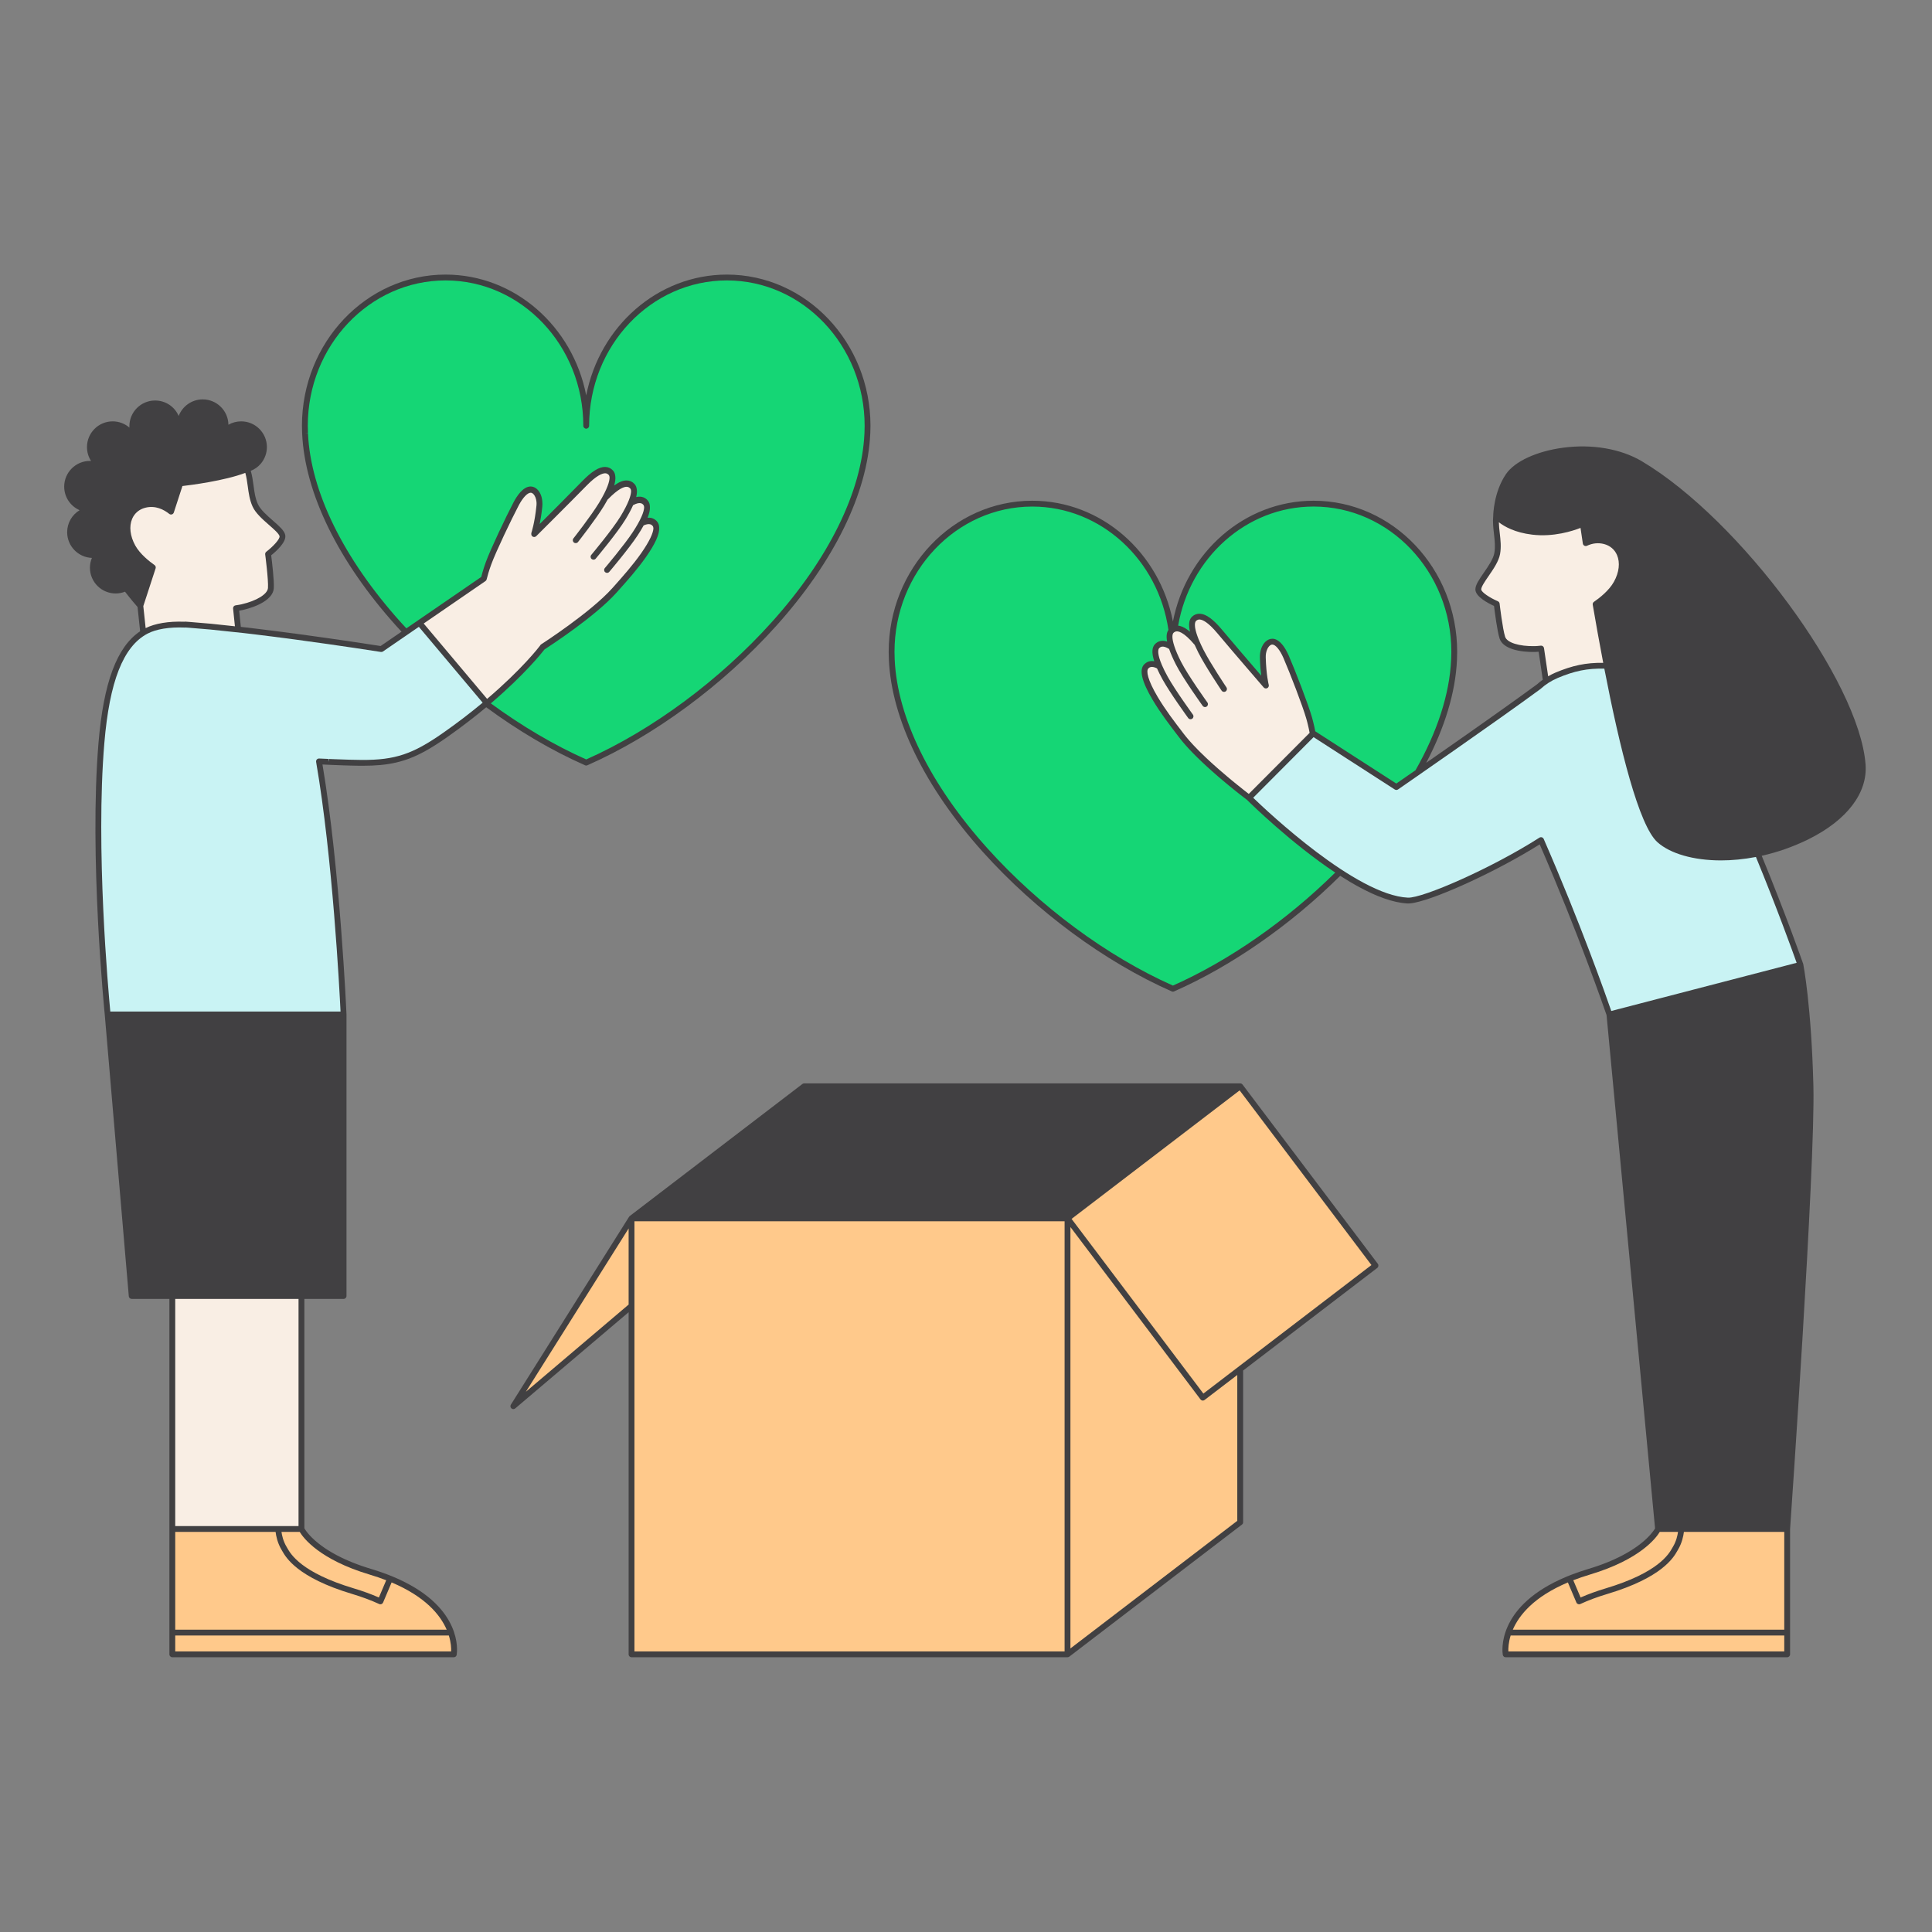 <svg xmlns="http://www.w3.org/2000/svg" xmlns:xlink="http://www.w3.org/1999/xlink" width="500" zoomAndPan="magnify" viewBox="0 0 375 375" height="500" preserveAspectRatio="xMidYMid meet" version="1.0"><rect x="0" y="0" width="375" height="375" fill="#808080" stroke="none"/><defs><clipPath id="d23be7c7bf"><path d="M 12.461 53.18 L 362.711 53.18 L 362.711 321.68 L 12.461 321.68 Z M 12.461 53.18 " clip-rule="nonzero"/></clipPath></defs><g clip-path="url(#d23be7c7bf)"><path fill="#414042" d="M 113.555 148.539 C 107.113 145.703 100.582 141.844 94.375 137.277 C 93.941 137.641 93.5 138.004 93.039 138.375 C 92.926 138.465 92.812 138.559 92.699 138.648 C 92.137 139.098 91.559 139.555 90.957 140.016 C 90.895 140.066 90.828 140.113 90.766 140.164 C 90.152 140.633 89.52 141.109 88.867 141.59 C 88.828 141.617 88.785 141.648 88.746 141.676 C 88.09 142.156 87.414 142.645 86.719 143.133 C 85.203 144.195 83.84 145.07 82.539 145.785 C 78.641 147.93 75.332 148.633 70.402 148.633 C 70.348 148.633 70.293 148.633 70.238 148.633 C 70.082 148.633 69.918 148.633 69.746 148.629 C 69.711 148.629 69.676 148.629 69.637 148.629 C 69.492 148.629 69.34 148.625 69.18 148.621 C 69.152 148.621 69.125 148.621 69.098 148.621 C 68.723 148.613 68.324 148.605 67.906 148.594 C 67.848 148.594 67.785 148.59 67.723 148.59 C 67.582 148.586 67.434 148.582 67.285 148.574 C 67.102 148.57 66.906 148.562 66.711 148.559 C 66.648 148.555 66.582 148.551 66.516 148.551 C 66.348 148.543 66.172 148.539 65.996 148.531 C 65.992 148.531 65.988 148.531 65.984 148.531 C 65.559 148.516 65.121 148.5 64.66 148.48 L 63.816 148.445 C 63.816 148.445 63.73 148.441 63.73 148.441 L 62.594 148.387 C 65.996 168.551 67.242 196.598 67.254 196.883 C 67.254 196.887 67.25 196.891 67.25 196.895 C 67.25 196.898 67.254 196.902 67.254 196.906 L 67.254 251.555 C 67.254 251.867 67 252.121 66.688 252.121 L 59.078 252.121 L 59.078 296.637 C 59.078 296.641 59.082 296.641 59.082 296.645 C 59.09 296.66 59.102 296.676 59.109 296.695 C 59.117 296.707 59.125 296.719 59.133 296.73 C 59.145 296.75 59.156 296.77 59.168 296.789 C 59.176 296.805 59.188 296.82 59.199 296.84 C 59.215 296.859 59.227 296.879 59.242 296.902 C 59.254 296.922 59.27 296.945 59.285 296.969 C 59.301 296.992 59.316 297.012 59.336 297.039 C 59.352 297.062 59.371 297.09 59.391 297.117 C 59.41 297.145 59.426 297.168 59.445 297.191 C 59.473 297.227 59.5 297.266 59.527 297.305 C 59.543 297.324 59.559 297.344 59.574 297.363 C 59.621 297.426 59.672 297.488 59.727 297.555 C 59.738 297.57 59.754 297.586 59.766 297.602 C 59.809 297.652 59.852 297.703 59.898 297.758 C 59.922 297.785 59.945 297.812 59.969 297.836 C 60.008 297.883 60.051 297.93 60.094 297.98 C 60.125 298.012 60.152 298.043 60.18 298.074 C 60.227 298.121 60.27 298.168 60.316 298.215 C 60.348 298.25 60.383 298.285 60.418 298.32 C 60.465 298.367 60.512 298.414 60.559 298.465 C 60.598 298.5 60.637 298.539 60.676 298.574 C 60.727 298.625 60.777 298.672 60.832 298.723 C 60.871 298.762 60.914 298.801 60.957 298.84 C 61.016 298.891 61.07 298.941 61.129 298.996 C 61.176 299.035 61.223 299.078 61.27 299.117 C 61.328 299.172 61.391 299.223 61.457 299.277 C 61.504 299.32 61.555 299.359 61.605 299.402 C 61.672 299.457 61.742 299.516 61.812 299.57 C 61.867 299.613 61.918 299.652 61.973 299.695 C 62.047 299.754 62.125 299.812 62.203 299.871 C 62.258 299.914 62.312 299.957 62.371 300 C 62.453 300.062 62.543 300.125 62.633 300.188 C 62.688 300.227 62.738 300.266 62.797 300.305 C 62.91 300.383 63.027 300.461 63.145 300.543 C 63.18 300.566 63.219 300.594 63.254 300.617 C 63.414 300.723 63.574 300.828 63.746 300.934 C 63.797 300.961 63.848 300.996 63.898 301.027 C 64.023 301.102 64.145 301.176 64.27 301.25 C 64.34 301.293 64.414 301.332 64.484 301.375 C 64.598 301.441 64.711 301.508 64.832 301.57 C 64.914 301.617 64.996 301.664 65.078 301.707 C 65.195 301.77 65.309 301.832 65.426 301.895 C 65.516 301.941 65.609 301.988 65.703 302.035 C 65.82 302.098 65.938 302.156 66.059 302.219 C 66.156 302.266 66.258 302.312 66.355 302.359 C 66.48 302.422 66.605 302.48 66.734 302.539 C 66.836 302.586 66.941 302.637 67.047 302.684 C 67.176 302.742 67.309 302.801 67.445 302.859 C 67.555 302.906 67.664 302.957 67.777 303.004 C 67.914 303.062 68.055 303.121 68.199 303.18 C 68.312 303.227 68.426 303.273 68.543 303.32 C 68.691 303.379 68.848 303.438 69 303.496 C 69.117 303.543 69.23 303.586 69.352 303.633 C 69.516 303.691 69.688 303.754 69.855 303.812 C 69.973 303.855 70.086 303.895 70.203 303.938 C 70.395 304.004 70.594 304.07 70.789 304.133 C 70.891 304.168 70.992 304.203 71.094 304.234 C 71.398 304.336 71.711 304.434 72.031 304.527 C 72.539 304.68 73.027 304.836 73.504 304.996 C 73.605 305.031 73.711 305.066 73.812 305.102 C 74.242 305.25 74.66 305.398 75.062 305.551 C 75.207 305.605 75.352 305.664 75.496 305.719 C 75.641 305.773 75.781 305.832 75.922 305.887 C 75.926 305.891 75.93 305.887 75.934 305.891 C 75.934 305.891 75.938 305.895 75.941 305.895 C 76.07 305.949 76.199 306 76.328 306.055 C 76.609 306.172 76.887 306.293 77.156 306.414 C 77.293 306.477 77.43 306.539 77.562 306.602 C 89.664 312.195 88.77 320.363 88.652 321.148 C 88.648 321.172 88.645 321.191 88.645 321.199 C 88.598 321.469 88.363 321.668 88.086 321.668 L 33.445 321.668 C 33.133 321.668 32.879 321.418 32.879 321.102 L 32.879 252.117 L 25.562 252.117 C 25.27 252.117 25.023 251.895 25 251.602 L 20.336 196.957 C 20.289 196.523 17.273 166.176 19.121 144.168 C 20.105 132.469 22.684 125.547 27.199 122.531 L 26.699 117.82 C 26.383 117.457 25.43 116.359 24.262 114.848 C 23.684 115.074 23.074 115.191 22.449 115.191 C 19.695 115.191 17.457 112.953 17.457 110.203 C 17.457 109.539 17.59 108.891 17.84 108.289 C 15.172 108.191 13.035 105.992 13.035 103.301 C 13.035 101.492 14.004 99.902 15.453 99.027 C 13.691 98.258 12.461 96.496 12.461 94.453 C 12.461 91.703 14.699 89.465 17.449 89.465 C 17.523 89.465 17.598 89.465 17.672 89.469 C 17.164 88.684 16.883 87.754 16.883 86.773 C 16.883 84.023 19.121 81.785 21.875 81.785 C 23.082 81.785 24.227 82.23 25.117 82.992 C 25.113 82.902 25.113 82.816 25.113 82.727 C 25.113 79.977 27.348 77.738 30.102 77.738 C 32.16 77.738 33.918 78.961 34.68 80.742 C 35.398 78.859 37.219 77.52 39.348 77.52 C 42.074 77.52 44.301 79.723 44.336 82.441 C 45.082 82.012 45.934 81.785 46.816 81.785 C 49.566 81.785 51.805 84.023 51.805 86.773 C 51.805 87.934 51.398 89.062 50.66 89.953 C 50.656 89.957 50.652 89.961 50.648 89.969 C 50.637 89.98 50.617 90 50.605 90.016 C 50.098 90.621 49.43 91.086 48.676 91.387 C 48.945 92.324 49.082 93.277 49.207 94.207 C 49.379 95.5 49.547 96.723 50.055 97.852 C 50.543 98.922 51.836 100.055 52.977 101.055 C 54.199 102.125 55.168 102.969 55.359 103.816 C 55.672 105.172 53.609 107.008 52.637 107.785 C 52.781 108.93 53.246 112.742 53.141 114.207 C 52.992 116.316 49.938 117.754 47.129 118.398 C 46.941 118.441 46.711 118.484 46.422 118.531 C 46.527 119.531 46.641 120.613 46.746 121.676 C 46.891 121.691 47.035 121.711 47.176 121.727 L 47.418 121.75 C 48.102 121.832 48.793 121.91 49.48 121.996 L 50.547 122.125 L 51.82 122.285 L 53.016 122.434 C 53.723 122.523 54.422 122.613 55.121 122.703 L 55.27 122.723 C 55.98 122.816 56.684 122.91 57.379 123 C 65.539 124.098 72.559 125.184 73.879 125.391 L 77.938 122.605 C 77.605 122.242 77.262 121.883 76.934 121.516 C 65.672 108.992 59.18 95.742 58.652 84.207 C 58.652 84.207 58.645 84.105 58.645 84.102 C 58.625 83.613 58.609 83.125 58.609 82.641 C 58.609 66.461 71.113 53.297 86.48 53.297 C 99.93 53.297 111.184 63.379 113.785 76.746 C 116.383 63.379 127.637 53.297 141.086 53.297 C 156.453 53.297 168.957 66.461 168.957 82.641 C 168.957 83.125 168.941 83.613 168.922 84.102 L 168.914 84.215 C 168.387 95.742 161.895 108.992 150.633 121.52 C 140.336 132.973 126.988 142.82 114.012 148.539 C 113.938 148.57 113.859 148.59 113.785 148.59 C 113.707 148.59 113.629 148.57 113.555 148.539 Z M 241.176 210.508 L 241.172 210.504 C 241.164 210.492 241.152 210.484 241.141 210.473 C 241.125 210.457 241.109 210.441 241.094 210.426 C 241.07 210.406 241.051 210.387 241.023 210.371 C 241.008 210.363 240.992 210.355 240.973 210.348 C 240.957 210.34 240.941 210.328 240.926 210.32 C 240.895 210.309 240.863 210.305 240.836 210.297 C 240.82 210.297 240.812 210.289 240.801 210.285 C 240.789 210.285 240.781 210.289 240.77 210.289 C 240.754 210.285 240.738 210.281 240.723 210.281 L 156.098 210.281 C 156.059 210.281 156.023 210.289 155.984 210.297 C 155.965 210.301 155.945 210.301 155.926 210.309 C 155.863 210.328 155.805 210.355 155.754 210.395 L 122.234 236.031 C 122.184 236.07 122.141 236.117 122.109 236.172 C 122.105 236.176 122.102 236.176 122.102 236.18 L 99.16 272.641 C 99.012 272.879 99.059 273.188 99.27 273.371 C 99.375 273.461 99.508 273.508 99.641 273.508 C 99.77 273.508 99.898 273.461 100.004 273.375 L 122.016 254.699 L 122.016 321.105 C 122.016 321.418 122.266 321.668 122.578 321.668 L 207.203 321.668 C 207.273 321.668 207.344 321.652 207.406 321.629 C 207.43 321.621 207.449 321.605 207.469 321.594 C 207.496 321.582 207.523 321.57 207.547 321.555 L 241.066 295.918 C 241.207 295.812 241.289 295.645 241.289 295.469 L 241.289 266.016 L 267.328 246.102 C 267.574 245.91 267.621 245.559 267.438 245.312 Z M 362.105 148.379 C 360.891 132.211 337.762 100.863 318.691 89.535 C 314.598 87.102 309.016 86.145 303.375 86.902 C 298.238 87.594 294 89.555 292.312 92.02 C 289.926 95.512 289.84 99.906 289.836 100.09 C 289.715 101.285 289.848 102.465 289.977 103.605 C 290.125 104.902 290.266 106.125 290.051 107.344 C 289.84 108.504 288.867 109.922 288.004 111.168 C 287.082 112.508 286.352 113.566 286.371 114.434 C 286.406 115.824 288.855 117.098 289.988 117.609 C 290.129 118.754 290.617 122.566 291.078 123.961 C 291.738 125.965 295.055 126.609 297.938 126.543 C 298.125 126.539 298.363 126.527 298.652 126.5 C 298.902 128.246 299.203 130.254 299.453 131.934 C 299.062 132.215 298.68 132.512 298.32 132.836 C 296.57 134.125 294.379 135.703 291.996 137.402 C 291.961 137.426 291.926 137.449 291.895 137.473 C 291.59 137.688 291.285 137.906 290.973 138.125 C 290.875 138.195 290.777 138.266 290.68 138.336 C 290.426 138.516 290.172 138.695 289.918 138.875 C 289.789 138.969 289.656 139.059 289.527 139.152 C 289.312 139.305 289.102 139.453 288.887 139.605 C 288.691 139.742 288.496 139.883 288.301 140.02 C 288.145 140.129 287.988 140.242 287.832 140.352 C 287.621 140.5 287.41 140.648 287.199 140.797 C 287.051 140.902 286.902 141.008 286.754 141.109 C 286.523 141.273 286.293 141.434 286.066 141.598 C 285.941 141.684 285.82 141.77 285.699 141.855 C 285.465 142.02 285.23 142.184 284.996 142.348 C 284.871 142.438 284.746 142.523 284.621 142.613 C 284.375 142.785 284.129 142.957 283.887 143.125 C 283.785 143.199 283.684 143.27 283.582 143.34 C 283.301 143.539 283.02 143.734 282.742 143.93 C 282.695 143.965 282.645 143.996 282.598 144.031 C 282.289 144.246 281.98 144.461 281.676 144.676 C 281.645 144.699 281.613 144.719 281.582 144.742 C 281.281 144.953 280.984 145.16 280.691 145.363 C 280.645 145.398 280.598 145.43 280.551 145.461 C 279.227 146.387 277.969 147.266 276.824 148.062 C 280.449 141.164 282.508 134.383 282.797 128.109 L 282.801 127.996 C 282.824 127.508 282.836 127.02 282.836 126.531 C 282.836 110.352 270.336 97.191 254.969 97.191 C 241.52 97.191 230.262 107.273 227.664 120.637 C 225.066 107.273 213.812 97.191 200.359 97.191 C 184.992 97.191 172.492 110.352 172.492 126.531 C 172.492 127.02 172.508 127.508 172.527 127.996 C 172.527 127.996 172.527 127.996 172.527 128 L 172.531 128.102 C 173.062 139.633 179.555 152.883 190.816 165.41 C 201.113 176.863 214.461 186.715 227.438 192.434 C 227.508 192.465 227.586 192.48 227.664 192.48 C 227.742 192.48 227.82 192.465 227.891 192.434 C 239.098 187.496 250.578 179.473 260.133 169.996 C 260.297 170.102 260.457 170.195 260.621 170.297 C 261.062 170.578 261.5 170.848 261.926 171.105 C 261.988 171.141 262.051 171.18 262.113 171.215 C 262.426 171.402 262.734 171.574 263.039 171.75 C 263.207 171.844 263.371 171.938 263.535 172.027 C 263.742 172.141 263.941 172.246 264.145 172.352 C 264.391 172.484 264.637 172.613 264.879 172.734 C 265.012 172.805 265.141 172.867 265.273 172.93 C 265.57 173.078 265.863 173.223 266.156 173.355 C 266.254 173.398 266.348 173.441 266.441 173.484 C 266.762 173.625 267.074 173.762 267.383 173.891 C 267.469 173.926 267.555 173.957 267.641 173.992 C 267.953 174.117 268.262 174.234 268.562 174.34 C 268.656 174.375 268.75 174.406 268.84 174.438 C 269.133 174.539 269.418 174.629 269.703 174.711 C 269.805 174.742 269.906 174.773 270.008 174.801 C 270.281 174.879 270.543 174.945 270.805 175.004 C 270.914 175.031 271.027 175.059 271.133 175.078 C 271.395 175.133 271.648 175.18 271.902 175.219 C 272 175.234 272.102 175.254 272.203 175.266 C 272.547 175.312 272.887 175.348 273.215 175.363 C 273.266 175.363 273.316 175.363 273.367 175.363 C 273.422 175.363 273.477 175.359 273.531 175.359 C 273.547 175.355 273.559 175.355 273.574 175.355 C 273.895 175.34 274.258 175.285 274.66 175.195 C 279.418 174.203 290.797 168.961 298.855 163.891 C 306.32 181.051 311.461 195.949 311.832 197.027 L 321.246 296.656 C 321.238 296.672 321.23 296.688 321.219 296.707 C 321.215 296.711 321.215 296.715 321.211 296.715 C 321.195 296.742 321.18 296.77 321.16 296.797 C 321.156 296.805 321.152 296.812 321.148 296.82 C 321.129 296.852 321.109 296.879 321.09 296.91 C 321.082 296.922 321.074 296.934 321.066 296.945 C 321.043 296.977 321.023 297.012 320.996 297.047 C 320.988 297.059 320.977 297.074 320.969 297.086 C 320.941 297.121 320.914 297.16 320.887 297.199 C 320.875 297.211 320.867 297.227 320.855 297.238 C 320.754 297.379 320.625 297.539 320.477 297.711 C 320.465 297.727 320.453 297.738 320.441 297.754 C 320.406 297.797 320.363 297.84 320.324 297.887 C 320.301 297.914 320.273 297.945 320.246 297.973 C 320.207 298.016 320.168 298.059 320.125 298.105 C 320.094 298.137 320.062 298.172 320.027 298.207 C 319.984 298.254 319.941 298.297 319.898 298.34 C 319.859 298.379 319.824 298.418 319.785 298.457 C 319.738 298.5 319.691 298.547 319.645 298.59 C 319.602 298.633 319.559 298.676 319.512 298.719 C 319.465 298.762 319.414 298.809 319.363 298.855 C 319.316 298.898 319.266 298.941 319.215 298.988 C 319.164 299.035 319.109 299.082 319.055 299.129 C 319.004 299.176 318.945 299.223 318.891 299.27 C 318.836 299.316 318.777 299.363 318.719 299.414 C 318.66 299.461 318.598 299.512 318.535 299.559 C 318.477 299.609 318.414 299.656 318.352 299.703 C 318.289 299.758 318.219 299.809 318.152 299.859 C 318.086 299.906 318.023 299.957 317.957 300.004 C 317.883 300.059 317.809 300.113 317.73 300.168 C 317.664 300.215 317.602 300.262 317.531 300.309 C 317.441 300.375 317.348 300.438 317.25 300.5 C 317.191 300.543 317.137 300.582 317.074 300.621 C 316.918 300.723 316.758 300.828 316.59 300.934 C 316.535 300.969 316.473 301.004 316.414 301.039 C 316.297 301.109 316.184 301.18 316.066 301.25 C 315.992 301.293 315.914 301.34 315.84 301.383 C 315.73 301.445 315.617 301.508 315.504 301.574 C 315.422 301.617 315.336 301.664 315.25 301.711 C 315.137 301.773 315.023 301.832 314.91 301.895 C 314.816 301.941 314.727 301.992 314.633 302.039 C 314.516 302.098 314.395 302.16 314.273 302.219 C 314.176 302.266 314.078 302.316 313.977 302.363 C 313.855 302.422 313.73 302.48 313.602 302.539 C 313.5 302.59 313.395 302.637 313.289 302.684 C 313.156 302.746 313.023 302.805 312.891 302.863 C 312.781 302.91 312.672 302.957 312.559 303.004 C 312.422 303.066 312.277 303.125 312.133 303.184 C 312.02 303.227 311.906 303.273 311.789 303.32 C 311.641 303.379 311.488 303.441 311.332 303.5 C 311.215 303.543 311.102 303.59 310.984 303.633 C 310.816 303.695 310.645 303.754 310.477 303.816 C 310.363 303.855 310.25 303.898 310.133 303.938 C 309.941 304.004 309.742 304.07 309.543 304.137 C 309.441 304.168 309.344 304.203 309.242 304.238 C 308.938 304.336 308.625 304.434 308.305 304.527 C 307.797 304.68 307.309 304.84 306.832 305 C 306.73 305.035 306.625 305.066 306.523 305.102 C 306.094 305.25 305.676 305.398 305.273 305.555 C 305.129 305.609 304.984 305.664 304.844 305.719 C 304.699 305.773 304.555 305.832 304.41 305.891 C 304.41 305.891 304.406 305.891 304.402 305.891 C 304.402 305.891 304.398 305.895 304.398 305.895 C 304.266 305.949 304.133 306.004 304.004 306.059 C 303.727 306.176 303.453 306.293 303.188 306.414 C 303.047 306.477 302.906 306.539 302.77 306.602 C 290.582 312.238 291.578 320.48 291.684 321.164 C 291.688 321.184 291.691 321.195 291.691 321.199 C 291.738 321.473 291.973 321.672 292.246 321.672 L 346.887 321.672 C 347.199 321.672 347.453 321.418 347.453 321.105 L 347.453 296.793 C 347.547 295.488 352.363 226.383 351.98 210.832 C 351.59 195.191 350.031 187.238 350.016 187.16 C 350.012 187.145 350.004 187.133 350 187.121 C 349.996 187.109 350 187.094 349.996 187.082 C 349.941 186.93 346.719 177.703 341.945 166.105 C 344.934 165.438 348.016 164.387 351.055 162.883 C 358.496 159.195 362.523 153.91 362.105 148.379 Z M 362.105 148.379 " fill-opacity="1" fill-rule="nonzero"/></g><path fill="#15d675" d="M 167.824 82.641 C 167.824 83.109 167.812 83.582 167.793 84.051 L 167.785 84.156 C 167.27 95.43 160.879 108.43 149.793 120.762 C 139.66 132.035 126.547 141.734 113.785 147.406 C 107.566 144.641 101.266 140.918 95.27 136.527 C 101.84 130.926 105.188 126.703 105.684 126.059 C 106.707 125.398 115.523 119.664 119.691 115.004 L 119.938 114.727 C 121.703 112.754 123.707 110.516 125.395 108.102 C 127.18 105.555 128.023 103.684 127.949 102.43 C 127.941 101.965 127.82 101.574 127.57 101.27 C 127.211 100.828 126.621 100.41 125.699 100.492 C 126.035 99.648 126.184 98.949 126.148 98.375 C 126.141 97.875 126.008 97.465 125.734 97.148 C 125.312 96.652 124.605 96.215 123.484 96.484 C 123.621 95.926 123.664 95.445 123.605 95.039 C 123.562 94.59 123.414 94.223 123.156 93.941 C 122.738 93.492 122.23 93.258 121.637 93.254 C 120.938 93.238 120.133 93.566 119.207 94.234 C 119.422 93.516 119.492 92.914 119.426 92.422 C 119.383 91.973 119.234 91.602 118.973 91.32 C 118.559 90.871 118.047 90.641 117.457 90.633 C 116.273 90.609 114.832 91.52 113.012 93.391 C 110.789 95.676 106.879 99.598 104.754 101.719 C 104.93 100.848 105.117 99.73 105.258 98.355 C 105.293 98.023 105.293 97.699 105.266 97.387 C 105.207 96.484 104.91 95.672 104.418 95.121 C 104.027 94.68 103.531 94.434 103.027 94.426 C 103.02 94.426 103.008 94.426 103 94.426 C 101.512 94.426 100.293 96.328 99.695 97.465 C 98.211 100.293 95.211 106.602 94.32 109.047 C 94.055 109.773 93.816 110.496 93.617 111.203 C 93.613 111.215 93.617 111.23 93.613 111.242 C 93.535 111.516 93.469 111.77 93.414 111.98 L 78.879 121.961 C 78.512 121.562 78.137 121.164 77.773 120.762 C 66.688 108.43 60.297 95.43 59.781 84.156 C 59.781 84.152 59.777 84.102 59.777 84.098 L 59.211 84.078 L 59.777 84.055 C 59.758 83.582 59.742 83.109 59.742 82.641 C 59.742 67.086 71.738 54.43 86.48 54.43 C 101.223 54.43 113.219 67.086 113.219 82.641 C 113.219 82.953 113.473 83.207 113.785 83.207 C 114.098 83.207 114.348 82.953 114.348 82.641 C 114.348 67.086 126.344 54.43 141.086 54.43 C 155.832 54.43 167.824 67.086 167.824 82.641 Z M 254.969 98.32 C 241.875 98.32 230.957 108.305 228.676 121.438 C 228.777 121.445 228.879 121.465 228.98 121.488 C 229.008 121.492 229.035 121.5 229.062 121.508 C 229.195 121.543 229.332 121.586 229.469 121.645 C 229.496 121.656 229.52 121.668 229.547 121.68 C 229.684 121.738 229.82 121.809 229.961 121.887 C 229.973 121.895 229.984 121.902 230 121.91 C 230.148 121.996 230.301 122.098 230.453 122.211 C 230.484 122.23 230.516 122.254 230.547 122.277 C 230.691 122.383 230.832 122.492 230.98 122.617 C 230.938 122.441 230.906 122.277 230.879 122.113 C 230.875 122.113 230.875 122.109 230.875 122.105 C 230.852 121.961 230.832 121.816 230.82 121.68 C 230.816 121.641 230.816 121.605 230.812 121.566 C 230.809 121.469 230.805 121.371 230.805 121.281 C 230.805 121.234 230.805 121.188 230.809 121.141 C 230.812 121.062 230.816 120.988 230.824 120.914 C 230.828 120.867 230.836 120.82 230.844 120.773 C 230.855 120.707 230.867 120.641 230.883 120.578 C 230.895 120.535 230.906 120.492 230.918 120.449 C 230.938 120.387 230.961 120.332 230.984 120.273 C 231 120.238 231.016 120.199 231.035 120.164 C 231.062 120.105 231.098 120.051 231.133 119.996 C 231.152 119.969 231.168 119.938 231.188 119.914 C 231.246 119.836 231.309 119.762 231.379 119.695 C 231.824 119.281 232.355 119.09 232.941 119.125 C 234.109 119.195 235.492 120.203 237.168 122.203 C 239.094 124.504 242.402 128.355 244.418 130.699 C 244.551 130.855 244.68 131.004 244.801 131.145 C 244.688 130.254 244.582 129.082 244.547 127.648 C 244.512 126.398 244.91 125.246 245.609 124.57 C 246.02 124.176 246.504 123.969 246.996 123.98 C 247.016 123.984 247.031 123.977 247.047 123.98 C 247.352 123.996 247.633 124.094 247.902 124.246 C 248.793 124.75 249.484 125.871 249.926 126.781 C 250.008 126.949 250.082 127.109 250.148 127.258 C 251.418 130.188 253.938 136.707 254.645 139.207 C 254.723 139.48 254.789 139.738 254.855 139.988 C 254.859 139.996 254.859 140.008 254.863 140.02 C 255.059 140.781 255.195 141.434 255.289 141.941 L 271.023 152.086 C 271.598 151.691 272.941 150.762 274.75 149.504 C 278.969 142.074 281.359 134.754 281.664 128.047 L 281.672 127.941 C 281.691 127.473 281.707 127 281.707 126.531 C 281.707 110.977 269.711 98.32 254.969 98.32 Z M 241.09 154.523 C 241.082 154.52 241.074 154.512 241.066 154.508 C 240.98 154.441 240.891 154.371 240.797 154.297 C 240.781 154.281 240.766 154.273 240.75 154.262 C 240.66 154.188 240.566 154.117 240.469 154.039 C 240.449 154.02 240.422 154.004 240.398 153.984 C 240.309 153.91 240.211 153.836 240.113 153.754 C 240.082 153.73 240.051 153.707 240.02 153.684 C 239.93 153.609 239.836 153.535 239.742 153.457 C 239.695 153.422 239.652 153.387 239.609 153.352 C 239.52 153.281 239.43 153.207 239.336 153.133 C 239.285 153.09 239.23 153.047 239.18 153.004 C 239.09 152.93 239 152.855 238.906 152.781 C 238.848 152.734 238.789 152.688 238.73 152.637 C 238.637 152.562 238.547 152.488 238.453 152.414 C 238.391 152.359 238.324 152.305 238.262 152.254 C 238.168 152.176 238.074 152.098 237.98 152.02 C 237.914 151.965 237.848 151.906 237.777 151.852 C 237.688 151.773 237.594 151.695 237.5 151.617 C 237.426 151.555 237.352 151.492 237.273 151.43 C 237.184 151.352 237.094 151.273 237 151.195 C 236.922 151.129 236.844 151.062 236.762 150.996 C 236.672 150.918 236.582 150.84 236.492 150.762 C 236.41 150.691 236.324 150.617 236.242 150.547 C 236.152 150.469 236.062 150.391 235.973 150.312 C 235.887 150.238 235.801 150.16 235.715 150.086 C 235.625 150.008 235.535 149.93 235.445 149.848 C 235.359 149.773 235.273 149.695 235.184 149.617 C 235.094 149.539 235.008 149.457 234.918 149.379 C 234.828 149.297 234.738 149.215 234.645 149.133 C 234.559 149.055 234.473 148.977 234.387 148.898 C 234.297 148.812 234.203 148.73 234.113 148.648 C 234.023 148.566 233.938 148.484 233.848 148.402 C 233.758 148.32 233.668 148.238 233.578 148.152 C 233.492 148.07 233.406 147.988 233.32 147.906 C 233.23 147.824 233.141 147.738 233.051 147.652 C 232.965 147.57 232.875 147.484 232.789 147.402 C 232.703 147.316 232.617 147.234 232.531 147.152 C 232.445 147.066 232.359 146.98 232.273 146.895 C 232.188 146.812 232.102 146.727 232.02 146.645 C 231.934 146.559 231.852 146.477 231.766 146.391 C 231.684 146.305 231.602 146.223 231.52 146.141 C 231.434 146.055 231.352 145.965 231.27 145.879 C 231.191 145.797 231.109 145.715 231.031 145.633 C 230.953 145.547 230.875 145.461 230.793 145.379 C 230.715 145.293 230.637 145.211 230.562 145.125 C 230.48 145.039 230.402 144.949 230.32 144.859 C 230.25 144.781 230.18 144.703 230.113 144.625 C 230.027 144.531 229.949 144.441 229.867 144.344 C 229.805 144.273 229.742 144.199 229.68 144.129 C 229.594 144.027 229.512 143.926 229.426 143.824 C 229.375 143.762 229.324 143.699 229.273 143.641 C 229.145 143.477 229.016 143.316 228.895 143.156 L 228.672 142.867 C 227.059 140.762 225.23 138.375 223.727 135.84 C 221.617 132.277 221.074 130.035 222.066 128.977 C 222.109 128.934 222.156 128.887 222.207 128.844 C 222.223 128.828 222.238 128.816 222.254 128.805 C 222.293 128.77 222.336 128.734 222.379 128.703 C 222.395 128.691 222.406 128.68 222.422 128.672 C 222.477 128.633 222.535 128.598 222.594 128.562 C 222.613 128.551 222.637 128.539 222.66 128.527 C 222.707 128.504 222.754 128.484 222.801 128.461 C 222.824 128.453 222.848 128.441 222.871 128.434 C 222.941 128.406 223.012 128.383 223.086 128.367 C 223.109 128.359 223.129 128.359 223.148 128.352 C 223.211 128.34 223.277 128.328 223.344 128.32 C 223.367 128.32 223.395 128.316 223.422 128.312 C 223.508 128.309 223.598 128.305 223.695 128.309 C 223.703 128.309 223.707 128.309 223.715 128.309 C 223.805 128.312 223.898 128.324 223.996 128.34 C 224.008 128.344 224.02 128.344 224.035 128.344 C 223.973 128.152 223.922 127.969 223.875 127.793 C 223.867 127.77 223.863 127.75 223.859 127.727 C 223.82 127.582 223.793 127.438 223.766 127.301 C 223.758 127.262 223.754 127.227 223.746 127.188 C 223.727 127.066 223.711 126.945 223.703 126.832 C 223.699 126.797 223.695 126.762 223.691 126.727 C 223.684 126.586 223.68 126.453 223.688 126.324 C 223.688 126.297 223.691 126.27 223.695 126.242 C 223.703 126.145 223.711 126.055 223.727 125.965 C 223.734 125.922 223.746 125.879 223.758 125.836 C 223.773 125.766 223.793 125.699 223.816 125.637 C 223.832 125.594 223.848 125.555 223.863 125.516 C 223.891 125.453 223.922 125.391 223.957 125.332 C 223.977 125.301 223.992 125.27 224.012 125.242 C 224.066 125.156 224.129 125.078 224.203 125.004 C 224.254 124.953 224.309 124.906 224.367 124.855 C 224.383 124.844 224.398 124.832 224.414 124.82 C 224.473 124.773 224.535 124.727 224.602 124.684 C 224.609 124.68 224.613 124.68 224.617 124.676 C 224.68 124.637 224.75 124.602 224.82 124.566 C 224.84 124.559 224.855 124.551 224.875 124.543 C 224.953 124.508 225.031 124.477 225.117 124.453 C 225.125 124.449 225.133 124.449 225.145 124.445 C 225.223 124.426 225.305 124.41 225.395 124.398 C 225.414 124.395 225.434 124.391 225.453 124.391 C 225.551 124.379 225.648 124.375 225.754 124.379 C 225.766 124.379 225.777 124.379 225.789 124.379 C 225.887 124.383 225.988 124.398 226.09 124.414 C 226.113 124.418 226.137 124.422 226.16 124.426 C 226.273 124.449 226.395 124.48 226.516 124.52 C 226.523 124.52 226.527 124.523 226.535 124.523 C 226.535 124.523 226.535 124.523 226.535 124.52 C 226.512 124.406 226.496 124.301 226.484 124.195 C 226.48 124.156 226.473 124.117 226.469 124.078 C 226.461 124.008 226.457 123.941 226.453 123.871 C 226.449 123.805 226.441 123.738 226.441 123.676 C 226.438 123.637 226.441 123.605 226.441 123.57 C 226.441 123.48 226.441 123.395 226.449 123.312 C 226.449 123.301 226.453 123.289 226.453 123.277 C 226.492 122.871 226.605 122.535 226.793 122.266 C 224.836 108.727 213.73 98.324 200.359 98.324 C 185.617 98.324 173.621 110.98 173.621 126.535 C 173.621 127.004 173.637 127.477 173.656 127.945 L 173.66 128.043 C 174.18 139.324 180.57 152.324 191.656 164.656 C 201.789 175.93 214.902 185.629 227.664 191.301 C 238.609 186.438 249.809 178.605 259.168 169.367 C 250.652 163.707 242.789 155.996 242.07 155.281 C 241.953 155.188 241.602 154.926 241.09 154.523 Z M 241.09 154.523 " fill-opacity="1" fill-rule="nonzero"/><path fill="#ffc98b" d="M 86.703 316.324 L 34.012 316.324 L 34.012 297.34 L 53.492 297.34 C 53.582 298.094 53.848 299.488 54.664 300.84 C 54.699 300.895 54.734 300.957 54.773 301.031 C 55.5 302.309 57.707 306.195 68.344 309.383 C 70.246 309.953 72.016 310.609 73.602 311.34 C 73.676 311.375 73.758 311.391 73.84 311.391 C 73.906 311.391 73.977 311.379 74.043 311.352 C 74.184 311.297 74.297 311.188 74.359 311.047 L 76.012 307.148 C 82.586 309.926 85.469 313.465 86.703 316.324 Z M 55.758 300.473 C 56.43 301.652 58.469 305.242 68.668 308.301 C 70.414 308.824 72.051 309.418 73.543 310.074 L 74.965 306.723 C 73.961 306.336 72.875 305.961 71.707 305.613 C 62.016 302.707 58.902 298.543 58.176 297.344 L 54.637 297.344 C 54.727 298.012 54.973 299.16 55.633 300.254 C 55.672 300.316 55.711 300.391 55.758 300.473 Z M 34.012 317.453 L 34.012 320.539 L 87.566 320.539 C 87.59 319.945 87.547 318.832 87.121 317.453 Z M 122.016 253.215 L 122.016 238.441 L 102.074 270.137 Z M 233.465 271.852 C 233.441 271.852 233.414 271.848 233.391 271.848 C 233.238 271.824 233.105 271.746 233.016 271.625 L 207.77 238.168 L 207.77 319.961 L 240.156 295.191 L 240.156 266.879 L 233.809 271.734 C 233.711 271.812 233.59 271.852 233.465 271.852 Z M 123.145 320.539 L 206.637 320.539 L 206.637 237.047 L 123.145 237.047 Z M 207.992 236.586 L 233.574 270.492 L 266.195 245.543 L 240.613 211.641 Z M 326.844 297.34 C 326.754 298.094 326.488 299.488 325.672 300.84 C 325.637 300.895 325.602 300.957 325.562 301.031 C 324.836 302.309 322.629 306.195 311.992 309.383 C 310.086 309.953 308.316 310.609 306.734 311.34 C 306.66 311.375 306.578 311.391 306.496 311.391 C 306.43 311.391 306.359 311.379 306.293 311.352 C 306.152 311.297 306.035 311.188 305.977 311.047 L 304.324 307.148 C 297.75 309.926 294.867 313.465 293.633 316.324 L 346.324 316.324 L 346.324 297.34 Z M 311.668 308.301 C 321.871 305.242 323.91 301.652 324.578 300.473 C 324.625 300.391 324.668 300.316 324.703 300.254 C 325.367 299.16 325.609 298.008 325.703 297.34 L 322.16 297.34 C 321.438 298.543 318.324 302.707 308.629 305.613 C 307.461 305.961 306.379 306.336 305.371 306.723 L 306.793 310.074 C 308.285 309.418 309.922 308.824 311.668 308.301 Z M 292.77 320.539 L 346.324 320.539 L 346.324 317.453 L 293.215 317.453 C 292.789 318.832 292.75 319.945 292.77 320.539 Z M 292.77 320.539 " fill-opacity="1" fill-rule="nonzero"/><path fill="#f9eee4" d="M 34.012 252.121 L 57.945 252.121 L 57.945 296.211 L 34.012 296.211 Z M 126.691 102.098 C 126.543 101.914 126.148 101.441 124.934 101.98 C 124.609 102.582 124.219 103.227 123.758 103.926 C 122.086 106.473 118.414 110.812 118.258 110.996 C 118.148 111.129 117.988 111.195 117.828 111.195 C 117.699 111.195 117.566 111.152 117.461 111.062 C 117.223 110.859 117.195 110.504 117.395 110.266 C 117.434 110.223 121.18 105.793 122.812 103.305 C 124.402 100.887 124.992 99.344 125.027 98.512 C 125.02 98.207 124.938 98.059 124.883 97.996 C 124.715 97.801 124.27 97.293 122.883 98.055 C 122.527 98.863 122.043 99.77 121.426 100.785 C 119.844 103.398 115.801 108.227 115.629 108.434 C 115.52 108.566 115.359 108.633 115.195 108.633 C 115.07 108.633 114.941 108.59 114.836 108.5 C 114.594 108.301 114.562 107.945 114.766 107.707 C 114.805 107.656 118.922 102.738 120.461 100.199 C 121.961 97.723 122.492 96.16 122.496 95.324 C 122.477 95.039 122.398 94.887 122.332 94.816 C 122.133 94.598 121.91 94.496 121.633 94.488 C 121.07 94.477 119.973 94.891 118.02 96.895 C 118 96.91 117.977 96.918 117.957 96.938 C 117.742 97.328 117.508 97.738 117.246 98.168 C 115.668 100.773 112.328 105.027 112.188 105.207 C 111.996 105.453 111.641 105.492 111.395 105.301 C 111.148 105.109 111.105 104.754 111.297 104.508 C 111.332 104.465 114.738 100.129 116.281 97.582 C 117.867 94.961 118.371 93.363 118.309 92.57 C 118.277 92.359 118.207 92.246 118.156 92.191 C 117.957 91.973 117.734 91.867 117.457 91.863 C 116.883 91.875 115.793 92.27 113.836 94.277 C 110.68 97.508 104.145 104.004 104.082 104.07 C 103.895 104.254 103.605 104.285 103.383 104.148 C 103.199 104.031 103.109 103.832 103.125 103.625 C 103.117 103.551 103.125 103.477 103.148 103.402 C 103.156 103.383 103.781 101.535 104.125 98.156 C 104.152 97.895 104.152 97.652 104.133 97.426 C 104.07 96.742 103.828 96.234 103.582 95.953 C 103.402 95.75 103.203 95.641 103.02 95.637 C 103.016 95.637 103.012 95.637 103.008 95.637 C 102.383 95.637 101.48 96.59 100.699 98.07 C 99.227 100.867 96.25 107.102 95.371 109.504 C 94.902 110.781 94.613 111.816 94.457 112.461 C 94.422 112.594 94.344 112.711 94.227 112.789 L 82.238 121.023 L 94.547 135.656 C 101.285 129.918 104.559 125.672 104.82 125.324 C 104.863 125.23 104.926 125.141 105.023 125.078 C 105.117 125.016 114.641 118.883 118.863 114.148 L 119.109 113.875 C 120.852 111.918 122.828 109.703 124.477 107.344 C 126.152 104.945 126.781 103.41 126.828 102.582 C 126.824 102.367 126.777 102.203 126.691 102.098 Z M 35.758 120.676 C 35.812 120.66 35.867 120.656 35.926 120.656 C 36.199 120.676 36.477 120.695 36.762 120.715 L 40.801 121.055 C 40.801 121.055 40.859 121.059 40.859 121.059 L 45.598 121.562 C 45.477 120.383 45.355 119.184 45.242 118.117 C 45.211 117.812 45.422 117.539 45.723 117.496 C 46.23 117.426 46.617 117.355 46.875 117.297 C 49.816 116.625 51.93 115.32 52.012 114.129 C 52.125 112.547 51.48 107.664 51.473 107.613 C 51.449 107.414 51.531 107.215 51.691 107.09 C 53.004 106.09 54.379 104.602 54.258 104.07 C 54.145 103.582 53.129 102.691 52.23 101.906 C 51.004 100.832 49.609 99.613 49.023 98.316 C 48.445 97.039 48.262 95.676 48.086 94.359 C 47.965 93.465 47.844 92.609 47.613 91.785 C 43.555 93.324 37.039 94.152 35.41 94.34 L 33.738 99.477 C 33.68 99.652 33.539 99.789 33.363 99.844 C 33.184 99.898 32.992 99.859 32.848 99.742 C 31.816 98.918 30.172 98.043 28.184 98.555 C 27.02 98.855 26.121 99.613 25.656 100.688 C 25.027 102.152 25.242 104.043 26.25 105.875 C 27.168 107.535 28.988 108.969 29.992 109.676 C 30.195 109.82 30.281 110.078 30.207 110.312 L 27.816 117.645 L 28.27 121.914 C 30.102 121.004 32.738 120.562 35.758 120.676 Z M 313.859 107.73 C 313.398 106.656 312.5 105.898 311.332 105.594 C 310.234 105.312 309.121 105.426 308.027 105.934 C 307.867 106.008 307.68 106.004 307.523 105.918 C 307.367 105.836 307.258 105.684 307.23 105.508 C 307.023 104.145 306.871 103.102 306.777 102.465 C 305.277 103.055 301.559 104.273 297.41 103.777 C 294.051 103.379 292.008 102.211 290.926 101.371 C 290.945 102.059 291.02 102.754 291.102 103.477 C 291.254 104.797 291.41 106.164 291.16 107.543 C 290.91 108.945 289.859 110.469 288.934 111.812 C 288.258 112.793 287.492 113.906 287.504 114.406 C 287.516 114.949 289.215 116.055 290.734 116.703 C 290.918 116.785 291.051 116.957 291.074 117.16 C 291.078 117.207 291.652 122.102 292.148 123.609 C 292.523 124.742 294.883 125.477 297.91 125.414 C 298.172 125.41 298.566 125.379 299.074 125.324 C 299.094 125.324 299.113 125.32 299.133 125.32 C 299.41 125.32 299.652 125.527 299.691 125.809 C 299.938 127.5 300.234 129.52 300.496 131.27 C 300.953 131.004 301.426 130.758 301.918 130.551 C 305.168 129.184 307.832 128.602 311.184 128.656 C 310.453 124.844 309.77 121.027 309.148 117.379 C 309.109 117.16 309.203 116.941 309.383 116.816 C 310.43 116.098 312.32 114.633 313.266 112.914 C 314.277 111.086 314.492 109.195 313.859 107.73 Z M 254.168 142.102 C 254.148 141.984 254.121 141.859 254.098 141.73 C 254.094 141.715 254.09 141.703 254.09 141.691 C 254.059 141.547 254.027 141.395 253.992 141.234 C 253.988 141.219 253.984 141.203 253.98 141.188 C 253.953 141.055 253.918 140.91 253.883 140.766 C 253.871 140.715 253.859 140.668 253.848 140.617 C 253.82 140.492 253.785 140.363 253.754 140.234 C 253.738 140.18 253.727 140.129 253.711 140.074 C 253.664 139.895 253.613 139.707 253.559 139.516 C 252.863 137.055 250.371 130.609 249.113 127.707 C 248.441 126.164 247.609 125.145 246.984 125.105 C 246.797 125.094 246.594 125.191 246.398 125.379 C 246.031 125.734 245.648 126.512 245.68 127.617 C 245.77 131.012 246.254 132.902 246.262 132.922 C 246.328 133.176 246.211 133.441 245.977 133.566 C 245.746 133.688 245.457 133.633 245.285 133.434 C 245.227 133.367 239.203 126.395 236.305 122.93 C 234.504 120.781 233.445 120.285 232.875 120.25 C 232.602 120.23 232.367 120.32 232.152 120.523 C 232.129 120.543 232.109 120.57 232.09 120.598 C 231.992 120.738 231.879 121.043 231.953 121.68 C 231.957 121.699 231.957 121.715 231.961 121.734 C 231.969 121.801 231.98 121.871 231.992 121.945 C 232 121.984 232.008 122.027 232.016 122.066 C 232.027 122.125 232.039 122.188 232.055 122.254 C 232.066 122.312 232.082 122.375 232.098 122.438 C 232.113 122.492 232.129 122.547 232.145 122.605 C 232.164 122.676 232.184 122.75 232.207 122.828 C 232.227 122.887 232.242 122.945 232.262 123.012 C 232.285 123.086 232.312 123.164 232.34 123.242 C 232.363 123.316 232.391 123.391 232.418 123.469 C 232.445 123.539 232.473 123.613 232.5 123.688 C 232.535 123.781 232.57 123.875 232.609 123.977 C 232.637 124.043 232.668 124.113 232.695 124.188 C 232.742 124.293 232.785 124.406 232.836 124.52 C 233.047 125.012 233.297 125.547 233.598 126.137 C 234.949 128.793 238.02 133.371 238.051 133.418 C 238.227 133.676 238.156 134.027 237.898 134.199 C 237.637 134.375 237.285 134.305 237.113 134.047 C 236.984 133.855 233.969 129.367 232.59 126.652 C 232.324 126.125 232.09 125.633 231.883 125.164 C 230.785 123.863 229.969 123.184 229.371 122.848 C 229.359 122.844 229.352 122.84 229.344 122.832 C 229.234 122.773 229.129 122.723 229.031 122.684 C 229.023 122.68 229.016 122.676 229.008 122.672 C 228.965 122.656 228.926 122.641 228.883 122.629 C 228.875 122.625 228.867 122.621 228.855 122.621 C 228.82 122.609 228.781 122.598 228.746 122.59 C 228.742 122.586 228.738 122.586 228.734 122.586 C 228.652 122.566 228.578 122.555 228.508 122.551 C 228.508 122.551 228.508 122.551 228.504 122.551 C 228.234 122.535 228.004 122.621 227.785 122.824 C 227.762 122.848 227.738 122.875 227.719 122.906 C 227.562 123.141 227.398 123.773 227.938 125.418 C 227.938 125.418 227.938 125.422 227.938 125.422 C 228.199 126.227 228.617 127.223 229.234 128.441 C 230.578 131.086 234.316 136.297 234.355 136.348 C 234.539 136.602 234.48 136.953 234.227 137.137 C 234.129 137.207 234.012 137.242 233.898 137.242 C 233.723 137.242 233.551 137.16 233.438 137.008 C 233.285 136.789 229.609 131.676 228.227 128.953 C 227.656 127.824 227.223 126.832 226.926 125.965 C 225.648 125.16 225.184 125.621 225.004 125.801 C 224.98 125.824 224.961 125.855 224.941 125.883 C 224.781 126.145 224.598 126.926 225.531 129.098 C 225.531 129.102 225.531 129.105 225.535 129.109 C 225.812 129.754 226.18 130.504 226.656 131.359 C 228.102 133.965 231.508 138.656 231.543 138.703 C 231.727 138.957 231.668 139.312 231.418 139.496 C 231.316 139.566 231.199 139.602 231.086 139.602 C 230.91 139.602 230.738 139.523 230.629 139.371 C 230.484 139.176 227.148 134.574 225.668 131.91 C 225.23 131.117 224.867 130.395 224.574 129.734 C 223.465 129.164 223.047 129.586 222.887 129.754 C 222.457 130.211 222.707 131.898 224.699 135.262 C 225.434 136.5 226.25 137.711 227.086 138.871 C 227.922 140.027 228.77 141.137 229.566 142.176 L 229.789 142.469 C 229.906 142.617 230.023 142.77 230.148 142.922 C 230.188 142.969 230.227 143.016 230.266 143.066 C 230.352 143.172 230.441 143.277 230.531 143.383 C 230.578 143.438 230.629 143.496 230.68 143.555 C 230.762 143.652 230.852 143.754 230.938 143.852 C 230.992 143.91 231.043 143.973 231.098 144.031 C 231.188 144.133 231.277 144.234 231.371 144.332 C 231.426 144.391 231.477 144.449 231.531 144.508 C 231.629 144.613 231.73 144.719 231.828 144.824 C 231.879 144.879 231.93 144.93 231.98 144.984 C 232.094 145.102 232.207 145.219 232.324 145.336 C 232.363 145.379 232.402 145.422 232.445 145.465 C 232.59 145.609 232.734 145.758 232.883 145.906 C 232.898 145.918 232.91 145.93 232.922 145.945 C 233.258 146.277 233.598 146.605 233.941 146.934 C 233.969 146.961 233.996 146.984 234.023 147.012 C 234.168 147.145 234.309 147.281 234.453 147.414 C 234.492 147.453 234.531 147.488 234.574 147.523 C 234.707 147.648 234.84 147.773 234.977 147.898 C 235.016 147.934 235.059 147.973 235.102 148.012 C 235.234 148.133 235.371 148.254 235.504 148.379 C 235.543 148.414 235.582 148.449 235.621 148.48 C 235.77 148.613 235.914 148.742 236.059 148.871 C 236.086 148.895 236.109 148.918 236.133 148.938 C 236.301 149.086 236.469 149.234 236.637 149.379 C 236.641 149.383 236.645 149.387 236.648 149.391 C 237.176 149.852 237.699 150.297 238.199 150.719 C 238.211 150.73 238.223 150.738 238.23 150.746 C 238.383 150.871 238.527 150.996 238.672 151.117 C 238.699 151.141 238.73 151.164 238.754 151.184 C 238.887 151.293 239.016 151.402 239.141 151.504 C 239.172 151.527 239.199 151.555 239.23 151.578 C 239.355 151.68 239.477 151.781 239.598 151.879 C 239.625 151.902 239.652 151.922 239.676 151.945 C 239.805 152.047 239.93 152.148 240.051 152.246 C 240.066 152.262 240.086 152.273 240.102 152.289 C 240.52 152.629 240.902 152.934 241.242 153.203 C 241.266 153.219 241.285 153.234 241.305 153.25 C 241.387 153.316 241.469 153.379 241.543 153.441 C 241.59 153.473 241.629 153.508 241.672 153.539 C 241.723 153.578 241.77 153.617 241.816 153.652 C 241.867 153.691 241.914 153.73 241.961 153.766 C 241.996 153.793 242.027 153.816 242.059 153.844 C 242.105 153.879 242.148 153.914 242.191 153.945 C 242.219 153.965 242.246 153.984 242.27 154.004 C 242.312 154.035 242.352 154.07 242.387 154.098 L 254.195 142.246 C 254.188 142.211 254.184 142.176 254.176 142.137 C 254.172 142.129 254.172 142.113 254.168 142.102 Z M 254.168 142.102 " fill-opacity="1" fill-rule="nonzero"/><path fill="#c9f3f4" d="M 81.301 121.668 L 93.684 136.387 C 91.289 138.383 88.727 140.34 86.066 142.207 C 80.121 146.383 76.691 147.531 70.242 147.504 C 68.902 147.496 67.043 147.445 64.707 147.352 L 63.863 147.316 L 63.84 147.879 L 63.777 147.309 L 61.941 147.227 C 61.77 147.223 61.605 147.289 61.492 147.418 C 61.379 147.547 61.332 147.719 61.359 147.887 C 64.562 166.418 65.895 192.137 66.098 196.34 L 21.41 196.34 C 21.023 192.266 18.535 164.652 20.25 144.262 C 21.258 132.258 23.91 125.504 28.594 123.008 C 30.285 122.105 32.867 121.684 35.863 121.809 C 35.914 121.809 35.961 121.805 36.008 121.797 C 36.23 121.809 36.453 121.824 36.68 121.844 L 40.688 122.18 C 40.691 122.18 40.746 122.184 40.75 122.184 L 47.289 122.875 C 47.973 122.953 48.66 123.035 49.348 123.117 L 52.875 123.555 C 53.578 123.645 54.277 123.734 54.988 123.828 L 55.125 123.844 C 55.832 123.938 56.535 124.031 57.277 124.129 C 66.238 125.332 73.852 126.531 73.926 126.543 C 74.066 126.566 74.215 126.535 74.332 126.453 Z M 340.824 166.336 C 338.469 166.789 336.184 167.004 334.043 167.004 C 328.668 167.004 324.188 165.676 321.723 163.484 C 318.113 160.277 314.387 145.211 311.398 129.785 C 308.09 129.699 305.562 130.242 302.359 131.59 C 301.133 132.109 300.02 132.816 299.051 133.695 C 299.039 133.711 299.023 133.723 299.008 133.734 C 290.535 139.977 271.551 153.098 271.359 153.23 C 271.172 153.363 270.922 153.363 270.73 153.242 L 254.965 143.078 L 243.242 154.844 C 246.094 157.598 263.242 173.758 273.266 174.234 C 276.125 174.371 289.531 168.523 298.805 162.586 C 298.895 162.527 299.004 162.496 299.109 162.496 C 299.164 162.496 299.219 162.504 299.273 162.52 C 299.43 162.57 299.562 162.684 299.629 162.836 C 306.719 179.066 311.773 193.414 312.75 196.23 L 348.727 186.879 C 347.941 184.664 344.953 176.371 340.824 166.336 Z M 340.824 166.336 " fill-opacity="1" fill-rule="nonzero"/></svg>